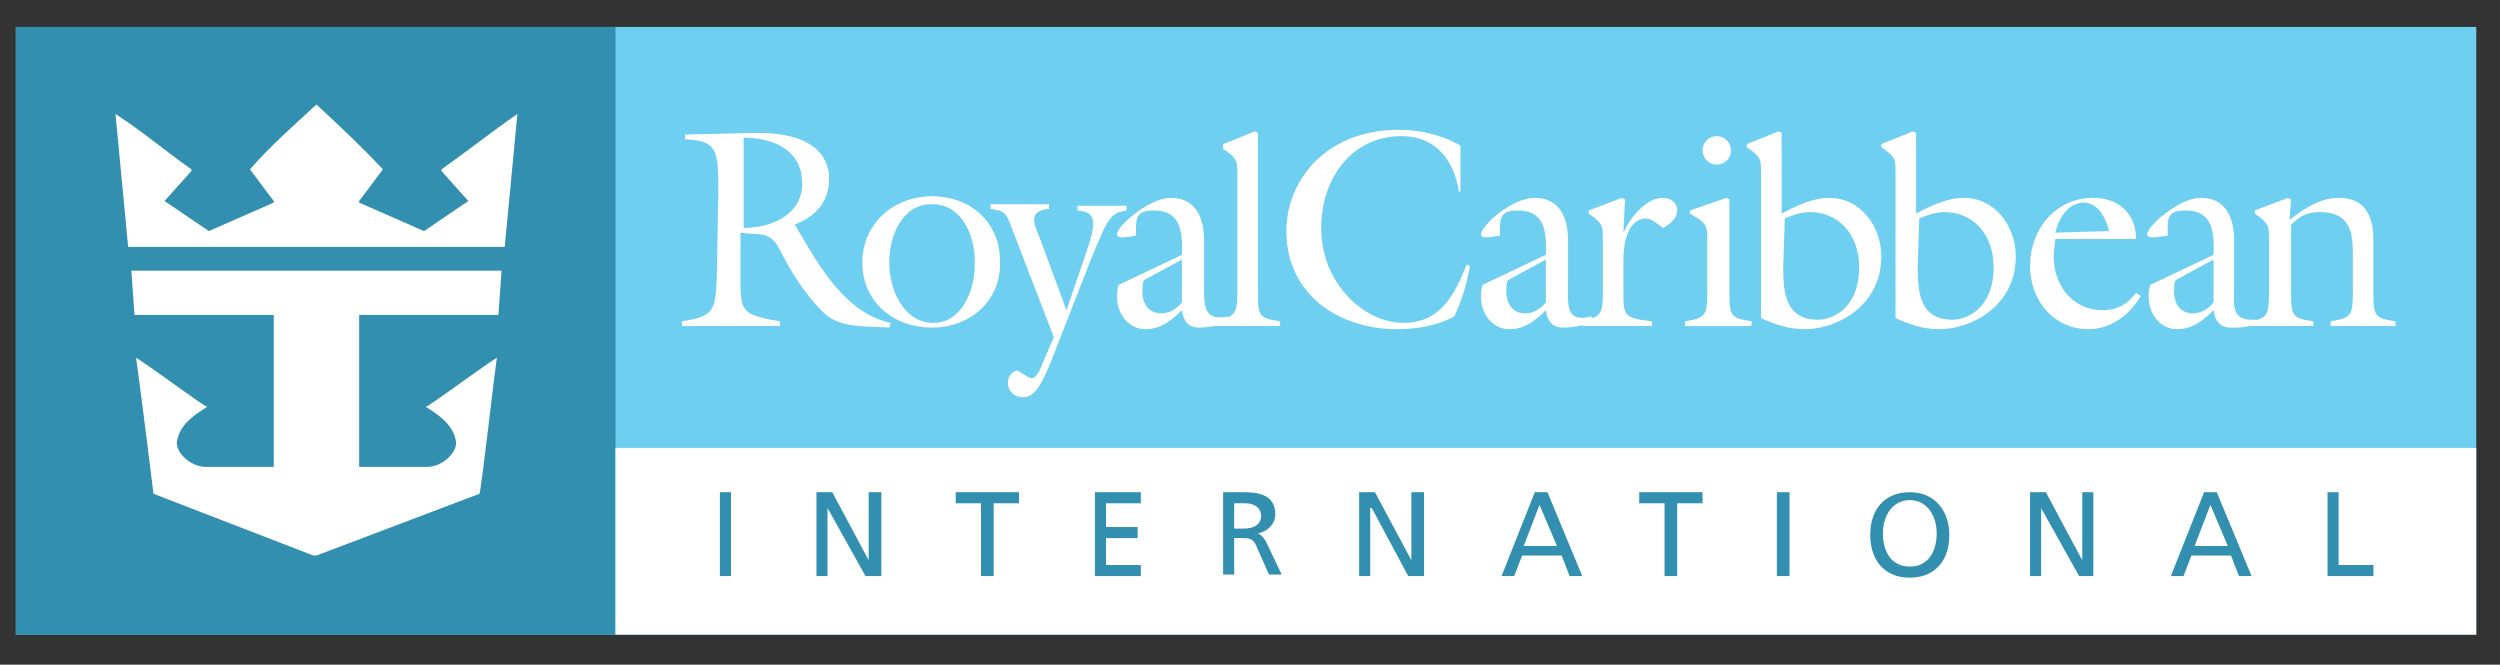 <svg width="252" height="67" viewBox="0 0 252 67" fill="none" xmlns="http://www.w3.org/2000/svg">
<rect x="0" y="0" width="252" height="67" fill="#333333" stroke="none"/>
<path d="M1.594 63.973H249.606V2.716H1.594V63.973Z" fill="#6ECFF1"/>
<path d="M1.594 63.973H62.042V2.716H1.594V63.973Z" fill="#328FB0"/>
<path d="M62.039 63.97H249.604V45.147H62.039V63.97Z" fill="white"/>
<path d="M124.406 53.283H125.362C126.479 53.283 127.117 52.805 127.117 52.007C127.117 51.209 126.479 50.731 125.522 50.731H124.406V53.283ZM123.289 49.614H125.362C126.957 49.614 128.552 49.933 128.552 51.848C128.552 52.805 127.755 53.602 126.798 53.762C127.117 53.921 127.276 54.081 127.595 54.559L129.19 57.91H127.914L126.638 55.038C126.319 54.24 125.841 54.24 125.203 54.24H124.406V57.91H123.289V49.614Z" fill="#328FB0"/>
<path d="M137.002 49.614H138.597L142.265 56.474V49.614H143.541V58.069H141.946L138.278 51.21H138.118V58.069H137.002V49.614Z" fill="#328FB0"/>
<path d="M155.185 50.89L153.59 55.038H156.94L155.185 50.89ZM154.707 49.614H155.983L159.492 58.069H158.216L157.418 55.995H153.431L152.633 58.069H151.357L154.707 49.614Z" fill="#328FB0"/>
<path d="M167.786 50.73H165.234V49.614H171.614V50.73H169.062V58.069H167.786V50.73Z" fill="#328FB0"/>
<path d="M179.109 58.069H180.385V49.614H179.109V58.069Z" fill="#328FB0"/>
<path d="M192.507 57.112C194.421 57.112 195.218 55.517 195.218 53.762C195.218 52.007 194.261 50.412 192.507 50.412C190.752 50.412 189.795 52.007 189.795 53.762C189.795 55.517 190.593 57.112 192.507 57.112ZM192.507 49.614C195.059 49.614 196.494 51.529 196.494 53.922C196.494 56.474 195.059 58.229 192.507 58.229C189.955 58.229 188.52 56.474 188.52 53.922C188.52 51.369 189.955 49.614 192.507 49.614Z" fill="#328FB0"/>
<path d="M204.629 49.614H206.224L209.892 56.474V49.614H211.009V58.069H209.573L205.745 51.21V58.069H204.629V49.614Z" fill="#328FB0"/>
<path d="M222.81 50.891L221.215 55.038H224.564L222.81 50.891ZM222.172 49.614H223.448L226.956 58.069H225.68L224.883 55.995H220.896L220.098 58.069H218.822L222.172 49.614Z" fill="#328FB0"/>
<path d="M234.615 49.614H235.732V56.953H239.241V58.069H234.615V49.614Z" fill="#328FB0"/>
<path d="M31.896 10.532C34.129 12.606 36.522 14.839 38.595 17.072L36.203 20.263V20.422L42.742 23.294L47.208 20.263L44.496 17.232V17.072C47.208 15.158 49.6 13.244 52.152 11.489L50.876 24.889H12.917L11.641 11.489C14.352 13.244 16.585 15.158 19.296 17.072V17.232L16.585 20.263L21.051 23.294L27.59 20.422V20.263L25.198 17.072C27.111 14.839 29.663 12.606 31.896 10.532Z" fill="white"/>
<path d="M50.56 27.282L50.241 31.748H36.205V47.062H43.064C44.658 47.062 46.254 45.467 45.934 44.35C45.615 42.755 44.18 41.798 42.904 41.001C43.223 41.001 47.848 37.491 50.081 36.055C49.922 37.012 48.486 49.615 48.327 49.774L31.899 55.996H31.58L15.471 49.774C15.471 49.615 13.876 37.012 13.717 36.055C15.95 37.491 20.575 41.001 20.894 41.001C19.618 41.798 18.183 42.755 17.864 44.35C17.545 45.467 19.14 47.062 20.735 47.062H27.593V31.748H13.557L13.238 27.282H50.56V27.282Z" fill="white"/>
<path d="M74.96 22.974C77.672 22.974 80.862 21.698 80.862 18.507C80.862 15.157 77.991 13.881 74.96 13.881V22.974ZM72.409 19.305C72.409 14.998 72.249 14.2 69.059 14.04V13.562L75.918 13.402C83.095 13.243 83.573 16.752 83.573 18.029C83.573 20.421 82.138 21.857 80.064 22.655L80.224 22.814C82.457 26.643 85.168 31.588 89.793 32.545L89.634 33.024C86.603 32.864 84.371 33.024 82.776 31.269C80.862 29.355 79.426 26.802 78.788 25.526C77.672 23.133 76.715 23.771 74.641 23.452V28.078C74.641 31.269 74.641 31.748 78.629 32.386V32.864H68.74V32.386C72.09 31.907 72.09 31.11 72.249 28.078L72.409 19.305Z" fill="white"/>
<path d="M93.942 20.581C90.911 20.581 89.635 23.771 89.635 26.483C89.635 29.195 91.071 32.545 94.101 32.545C96.972 32.545 98.248 29.195 98.248 26.802C98.407 24.09 97.131 20.581 93.942 20.581ZM93.942 33.024C90.114 33.024 86.924 30.471 86.924 26.483C86.924 22.495 90.114 19.783 93.942 19.783C97.769 19.783 100.8 22.336 100.8 26.324C100.959 30.312 97.769 33.024 93.942 33.024Z" fill="white"/>
<path d="M101.917 22.814C101.439 21.538 101.279 21.219 99.844 21.059V20.581H105.745V21.059C103.672 21.219 104.15 22.495 104.788 23.931L107.499 31.269L109.254 26.164C110.53 22.495 110.689 21.378 108.616 21.219V20.74H113.56V21.219C112.284 21.378 111.965 21.857 111.327 22.974L110.211 25.526L105.905 36.533C104.788 39.245 104.15 40.043 103.034 40.043C102.236 40.043 101.598 39.405 101.598 38.607C101.598 37.969 101.917 37.49 102.555 37.331C102.874 37.49 103.672 38.128 103.991 38.128C104.629 38.128 105.107 36.533 105.267 36.214L106.223 33.981L101.917 22.814Z" fill="white"/>
<path d="M115.309 28.237C115.15 28.556 115.15 29.035 115.15 29.354C115.15 30.63 115.788 31.587 117.063 31.587C117.861 31.587 118.658 31.109 119.137 30.471V26.163L115.309 28.237ZM119.137 25.685C119.296 22.494 118.499 21.218 116.266 21.218C114.352 21.218 114.512 22.175 114.512 23.77L113.236 23.93C113.076 23.93 112.598 23.93 112.598 23.611C112.598 22.813 115.788 19.942 118.02 19.942C120.572 19.942 121.37 22.016 121.37 24.249V28.237C121.37 30.79 121.21 32.385 123.762 31.906V32.544C122.646 32.863 121.689 33.023 120.891 33.023C119.775 33.023 119.296 32.385 119.137 31.268C118.18 32.225 117.063 33.182 115.469 33.182C113.714 33.182 112.598 31.587 112.598 29.992C112.598 29.513 112.598 29.194 112.757 28.716L119.137 25.685Z" fill="white"/>
<path d="M122.488 32.864V32.226C124.402 32.067 124.721 31.588 124.721 29.674V17.55C124.721 16.274 124.721 15.955 123.286 14.998V14.519L126.476 13.243L126.795 13.402V29.514C126.795 31.907 126.954 32.067 129.028 32.386V32.864H122.488Z" fill="white"/>
<path d="M151.997 28.237C151.837 28.556 151.837 29.035 151.837 29.354C151.837 30.63 152.475 31.587 153.751 31.587C154.548 31.587 155.346 31.109 155.824 30.471V26.163L151.997 28.237ZM155.824 25.685C155.984 22.494 155.186 21.218 152.954 21.218C151.04 21.218 151.199 22.175 151.199 23.77L149.923 23.93C149.764 23.93 149.285 23.93 149.285 23.611C149.285 22.813 152.316 19.942 154.708 19.942C157.26 19.942 158.057 22.016 158.057 24.249V28.237C158.057 30.79 157.738 32.544 160.45 31.906V32.544C159.333 32.863 158.376 33.023 157.579 33.023C156.462 33.023 155.984 32.385 155.824 31.268C154.867 32.225 153.751 33.182 152.156 33.182C150.402 33.182 149.285 31.587 149.285 29.992C149.285 29.513 149.285 29.194 149.445 28.716L155.824 25.685Z" fill="white"/>
<path d="M147.531 19.305H147.053C146.574 16.114 144.66 13.721 141.311 13.721C136.207 13.721 133.177 18.028 133.177 22.974C133.177 28.557 137.483 32.545 141.47 32.545C145.139 32.545 146.574 29.833 147.85 26.643L148.169 26.802C147.85 28.557 147.372 30.312 146.574 31.907C144.82 32.864 142.746 33.183 140.833 33.183C134.931 33.183 129.668 29.674 129.668 23.293C129.668 18.188 133.655 13.083 140.992 13.083C143.065 13.083 145.298 13.562 147.212 14.678V19.305H147.531V19.305Z" fill="white"/>
<path d="M219.301 28.237C219.141 28.556 219.141 29.035 219.141 29.354C219.141 30.63 219.779 31.587 221.055 31.587C221.852 31.587 222.65 31.109 223.128 30.471V26.163L219.301 28.237ZM223.128 25.685C223.288 22.494 222.49 21.218 220.258 21.218C218.344 21.218 218.503 22.175 218.503 23.77L217.068 23.93C216.908 23.93 216.43 23.93 216.43 23.611C216.43 22.813 219.62 19.942 221.852 19.942C224.404 19.942 225.202 22.016 225.202 24.249V28.237C225.202 30.79 224.723 32.385 227.435 32.225V32.704C226.318 33.023 225.68 33.023 224.883 33.023C223.766 33.023 223.288 32.385 223.128 31.268C222.171 32.225 221.055 33.182 219.46 33.182C217.706 33.182 216.589 31.587 216.589 29.992C216.589 29.513 216.589 29.194 216.749 28.716L223.128 25.685Z" fill="white"/>
<path d="M163.641 29.513C163.641 31.906 163.8 32.066 166.512 32.385V32.863H159.494V32.225C161.408 32.066 161.568 31.587 161.568 29.354V24.09C161.568 22.813 161.568 22.494 160.132 21.537V21.218L163.481 19.942L163.8 20.101L163.641 23.451C164.279 22.016 165.874 19.942 167.628 19.942C168.426 19.942 169.064 20.421 169.064 21.218C169.064 22.016 168.266 22.654 167.628 22.973C167.15 22.654 166.512 22.016 165.874 22.016C163.481 22.175 163.641 26.163 163.641 26.482V29.513Z" fill="white"/>
<path d="M174.485 15.158C174.485 15.955 173.847 16.593 173.049 16.593C172.252 16.593 171.614 15.955 171.614 15.158C171.614 14.36 172.252 13.722 173.049 13.722C173.847 13.722 174.485 14.36 174.485 15.158ZM169.859 32.865V32.386C171.933 32.067 172.092 31.748 172.092 29.515V24.091C172.092 22.815 172.092 22.496 170.338 21.539V21.22L174.006 19.943L174.325 20.103V29.515C174.325 31.908 174.485 32.067 176.558 32.386V32.865H169.859Z" fill="white"/>
<path d="M179.746 26.962C179.746 29.674 180.065 32.226 183.255 32.226C184.85 32.226 187.402 30.95 187.402 26.962C187.402 23.452 185.169 21.378 182.458 21.378C181.501 21.378 180.703 21.698 179.906 22.017L179.746 26.962ZM177.514 17.39C177.514 16.114 177.514 15.795 176.078 14.838V14.519L179.268 13.243L179.587 13.402V21.538C181.022 20.74 182.777 19.943 184.372 19.943C187.562 19.943 189.635 22.814 189.635 25.845C189.635 30.95 185.01 33.183 181.979 33.183C180.225 33.183 178.949 32.705 177.514 32.067C177.514 32.067 177.514 17.39 177.514 17.39Z" fill="white"/>
<path d="M193.303 26.962C193.303 29.674 193.622 32.226 196.812 32.226C198.407 32.226 200.959 30.95 200.959 26.962C200.959 23.452 198.726 21.378 196.015 21.378C195.058 21.378 194.26 21.698 193.463 22.017L193.303 26.962ZM191.07 17.39C191.07 16.114 191.07 15.795 189.635 14.838V14.519L192.825 13.243L193.144 13.402V21.538C194.579 20.74 196.333 19.943 197.928 19.943C201.118 19.943 203.192 22.814 203.192 25.845C203.192 30.95 198.566 33.183 195.536 33.183C193.782 33.183 192.506 32.705 191.07 32.067C191.07 32.067 191.07 17.39 191.07 17.39Z" fill="white"/>
<path d="M212.604 23.292C212.285 22.016 211.487 20.421 210.052 20.421C208.457 20.421 207.5 22.016 207.181 23.451L212.604 23.292ZM207.021 25.525C206.862 28.556 208.776 31.268 211.966 31.268C213.401 31.268 214.518 30.63 215.315 29.513L215.793 29.832C214.677 31.747 212.763 33.182 210.53 33.182C207.021 33.182 204.629 30.311 204.629 26.801C204.629 23.132 207.181 19.942 211.009 19.942C213.561 19.942 215.315 21.537 215.315 24.09H207.181L207.021 25.525Z" fill="white"/>
<path d="M228.711 24.09C228.711 22.813 228.711 22.494 227.276 21.537V21.218L230.625 19.942L230.944 20.101L230.785 22.175C232.38 20.899 233.975 19.942 235.729 19.942C239.079 19.942 239.238 22.813 239.238 24.409V29.513C239.238 31.906 239.397 32.066 241.471 32.385V32.863H234.932V32.385C237.005 32.066 237.165 31.747 237.165 29.513V26.163C237.165 24.09 237.324 21.378 233.815 21.378C232.699 21.378 231.901 21.697 230.944 22.654V29.513C230.944 31.906 231.104 32.066 233.177 32.385V32.863H226.479V32.385C228.552 32.225 228.711 31.747 228.711 29.513V24.09Z" fill="white"/>
<path d="M72.566 58.069H73.683V49.614H72.566V58.069Z" fill="#328FB0"/>
<path d="M82.299 49.614H83.894L87.562 56.474V49.614H88.838V58.069H87.243L83.415 51.21V58.069H82.299V49.614Z" fill="#328FB0"/>
<path d="M98.886 50.731H96.334V49.614H102.714V50.731H100.162V58.069H98.886V50.731Z" fill="#328FB0"/>
<path d="M110.369 49.614H114.994V50.731H111.486V53.124H114.675V54.241H111.486V56.953H114.994V58.069H110.369V49.614Z" fill="#328FB0"/>
</svg>
